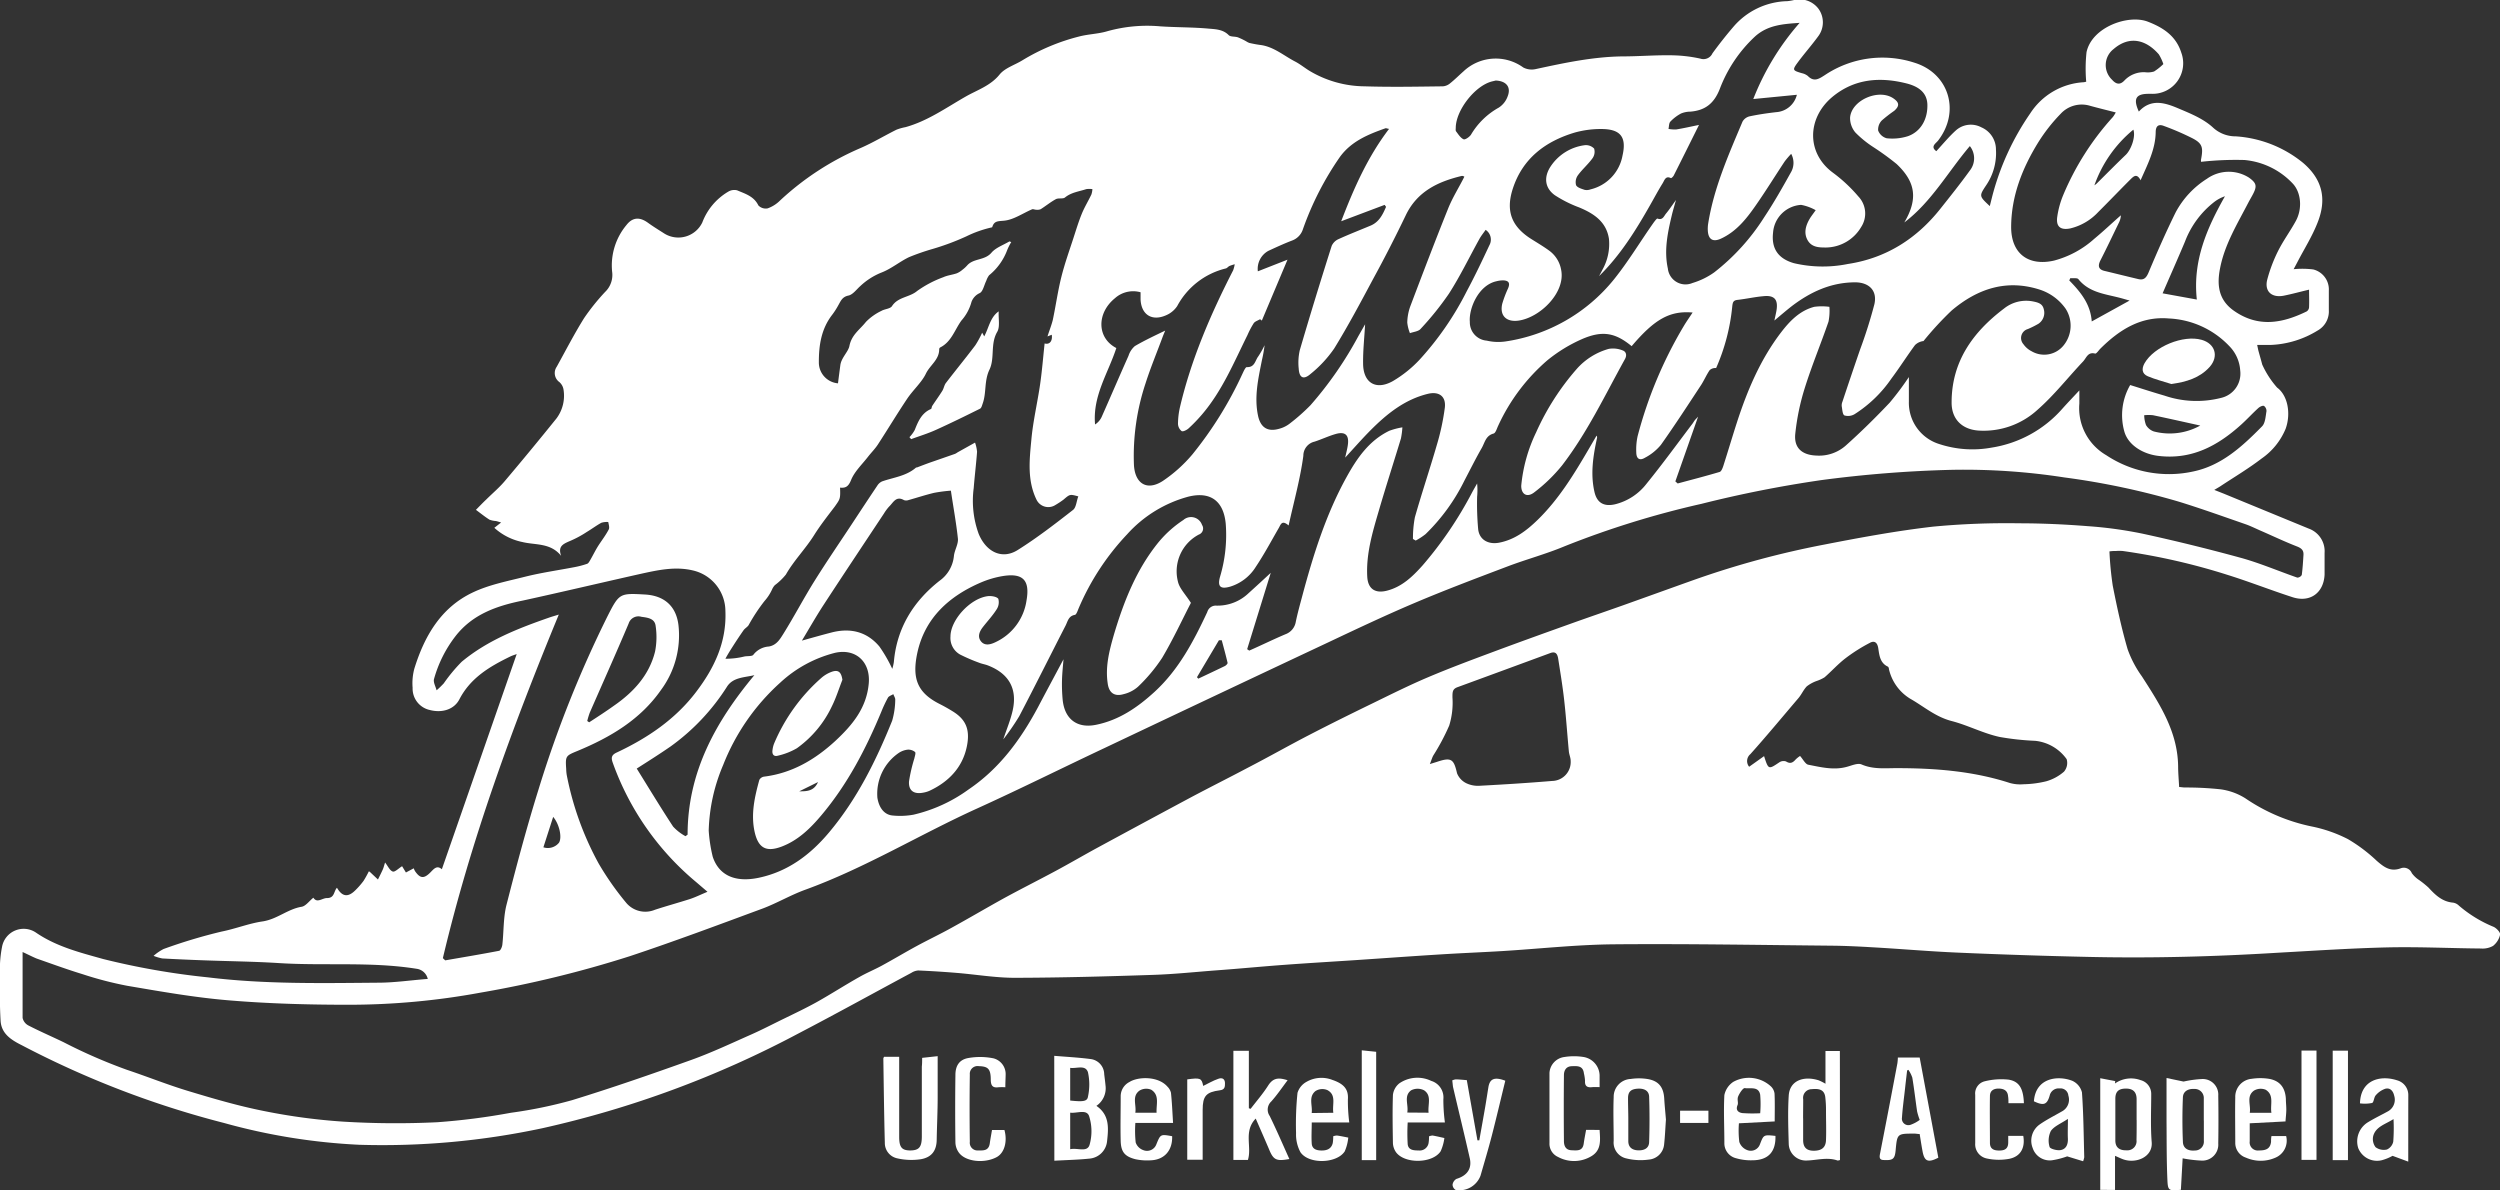 <svg id="Layer_1" data-name="Layer 1" xmlns="http://www.w3.org/2000/svg" viewBox="0 0 470.29 223.95"><rect x="0" y="0" width="470.29" height="223.95" fill="#333333" stroke="none"/><defs><style>.cls-1{fill:#fff;}</style></defs><title>air_logo_complete</title><path class="cls-1" d="M122.09,117.33c-2-2.5-4.84-2-7.31-2.61a11.15,11.15,0,0,1-5.26-2.67l1.28-1c-.45-.13-.72-.22-1-.28a3.93,3.93,0,0,1-1.21-.26c-.88-.56-1.69-1.22-2.53-1.84.67-.68,1.33-1.37,2-2,1.14-1.13,2.38-2.17,3.41-3.39q4.94-5.84,9.73-11.79A7.13,7.13,0,0,0,122.53,86a2.36,2.36,0,0,0-.78-1.37,2.09,2.09,0,0,1-.49-2.88c1.69-3.06,3.3-6.18,5.15-9.15a40.86,40.86,0,0,1,3.94-4.91,4.43,4.43,0,0,0,1.33-3.84,11.86,11.86,0,0,1,2.69-8.75c1.14-1.48,2.48-1.55,4-.47,1,.73,2.1,1.4,3.16,2.08a5,5,0,0,0,7.11-2.09,11.41,11.41,0,0,1,4.86-5.79,2.22,2.22,0,0,1,1.69-.27c1.5.65,3.16,1.1,4,2.84a1.91,1.91,0,0,0,1.74.56,6.27,6.27,0,0,0,2.33-1.47,52.58,52.58,0,0,1,15.2-9.9c2.29-1,4.46-2.31,6.71-3.43a9.34,9.34,0,0,1,1.69-.48c4.17-1.15,7.69-3.68,11.36-5.77,2.12-1.21,4.62-2,6.34-4.12,1-1.25,2.88-1.8,4.34-2.71a38.7,38.7,0,0,1,10.62-4.45c1.74-.46,3.61-.48,5.33-1a27.92,27.92,0,0,1,10-.91c3,.2,6,.15,9,.42,1.29.12,2.72.12,3.81,1.22.35.36,1.16.23,1.73.42a13.22,13.22,0,0,1,1.58.76,2.8,2.8,0,0,0,.59.3c.68.15,1.36.29,2,.37,2.54.3,4.43,2,6.59,3.12.9.46,1.77,1.17,2.69,1.74A20.49,20.49,0,0,0,273.26,29c4.9.16,9.81.06,14.71,0a2.39,2.39,0,0,0,1.34-.56c.88-.7,1.67-1.5,2.51-2.24a8.84,8.84,0,0,1,11.27-.74,3.44,3.44,0,0,0,2.36.29c5.37-1.16,10.74-2.31,16.27-2.38,3,0,6-.25,9-.21a26.66,26.66,0,0,1,5.68.63,1.85,1.85,0,0,0,2.27-1c1.24-1.7,2.54-3.35,3.9-4.94a13.75,13.75,0,0,1,10.18-4.87,8.83,8.83,0,0,0,1.24-.21,4.46,4.46,0,0,1,4.61,1.62,4.36,4.36,0,0,1-.06,5.23c-1.21,1.66-2.58,3.2-3.8,4.85-1.09,1.48-1,1.54.75,2.06a2.64,2.64,0,0,1,1.13.53c1.14,1.16,2.06.56,3.16-.15a19.47,19.47,0,0,1,16.87-2.36c6.54,2,8.69,9.2,4.47,14.65-.41.54-1.52,1.12-.34,2,1.23-1.33,2.35-2.7,3.64-3.87a4.21,4.21,0,0,1,4.83-.62A4.53,4.53,0,0,1,392,40.88a10.74,10.74,0,0,1-1.86,6.76c-1.32,2-1.32,2,.7,3.89l.44-1.75a49.07,49.07,0,0,1,7.17-15.69,12.86,12.86,0,0,1,9.89-5.85c.27,0,.53-.09.64-.11a28.79,28.79,0,0,1,.06-5.56c1-4.7,7.85-7.16,11.54-5.73,2.92,1.13,5.31,2.7,6.3,5.87a5.75,5.75,0,0,1-5.6,7.7h-.56c-2.39,0-2.95.92-1.84,3.34,2.25-2.47,4.87-1.68,7.33-.64s4.85,2,6.66,3.68a6.24,6.24,0,0,0,4.25,1.62,22.29,22.29,0,0,1,12.67,5c3.64,3.12,4.51,6.84,2.66,11.36-1,2.53-2.5,4.89-3.76,7.33L448,63.4a16.49,16.49,0,0,1,3.7.05,3.88,3.88,0,0,1,2.92,4c0,1.22,0,2.44,0,3.65a4.12,4.12,0,0,1-2.11,3.84,18.15,18.15,0,0,1-8.85,2.71c-.79,0-1.58,0-2.52,0,.09.4.14.69.21,1,.24.9.51,1.79.74,2.69a17.38,17.38,0,0,0,2.8,4.33c2,1.48,2.63,4.84,1.62,7.71A12.68,12.68,0,0,1,442,99c-2.47,1.9-5.17,3.5-7.78,5.23-.29.19-.6.36-1.15.69l1.75.69,16,6.58a4.52,4.52,0,0,1,3,4.6c0,1.36,0,2.72,0,4.07-.16,3.42-2.72,5.3-6,4.25-4.11-1.33-8.14-2.92-12.27-4.21a120.47,120.47,0,0,0-19.7-4.49,8.32,8.32,0,0,0-1.26,0c-.37,0-.73,0-1.24.08a62.76,62.76,0,0,0,.62,6.44c.79,4,1.65,8,2.79,11.93a20.44,20.44,0,0,0,2.69,5.13c3.35,5.21,6.73,10.38,6.82,16.9,0,1.25.12,2.51.19,3.92.27,0,.67.08,1.06.09a61.86,61.86,0,0,1,6.72.34,11.73,11.73,0,0,1,4.67,1.69,34.45,34.45,0,0,0,12.48,5.3,26.31,26.31,0,0,1,6.82,2.38,29.71,29.71,0,0,1,5.43,4.09c1.34,1.16,2.56,2.11,4.48,1.41a1.62,1.62,0,0,1,2.11.9,5.33,5.33,0,0,0,1.39,1.31,17.77,17.77,0,0,1,1.74,1.4c1.28,1.39,2.59,2.66,4.62,2.84a2,2,0,0,1,1.11.56,23.86,23.86,0,0,0,6.54,4c.54.25,1.29,1.05,1.21,1.46a3.73,3.73,0,0,1-1.33,2.12,4,4,0,0,1-2.27.49c-5.85-.05-11.7-.34-17.55-.21-6.87.16-13.73.62-20.59,1-11.87.73-23.76,1.06-35.65.79q-12.35-.27-24.69-.81c-5.32-.23-10.64-.7-16-1-2.48-.15-5-.27-7.44-.3-13.72-.13-27.44-.38-41.16-.26-7,.06-14,.84-21,1.27-3.83.23-7.66.38-11.48.62-5.36.33-10.72.72-16.09,1.08-4.52.3-9,.56-13.57.9-4.1.3-8.19.7-12.29,1s-8.2.75-12.3.88c-8.65.29-17.31.53-26,.55-3.63,0-7.25-.62-10.88-.92q-3.63-.3-7.27-.46a2.77,2.77,0,0,0-1.3.44c-7.07,3.79-14.08,7.67-21.19,11.38A191,191,0,0,1,118.54,225a143.83,143.83,0,0,1-34.43,3.11A114.76,114.76,0,0,1,58.64,224a175.73,175.73,0,0,1-38-14.61c-2-1-3.87-2.17-4-4.64-.18-3.17-.16-6.36-.13-9.54a21.54,21.54,0,0,1,.4-4.31,4.13,4.13,0,0,1,6.33-2.74c3.86,2.66,8.28,3.77,12.67,5a140,140,0,0,0,19.78,3.46c10.63,1.3,21.29,1.09,31.95,1,3.07,0,6.13-.46,9.36-.71A2.49,2.49,0,0,0,94.88,195c-8.6-1.37-17.28-.52-25.9-1.07-4.71-.3-9.43-.34-14.14-.52q-3.9-.14-7.79-.35a9.17,9.17,0,0,1-1.63-.49,9.22,9.22,0,0,1,1.89-1.29,99.43,99.43,0,0,1,10.92-3.28c2.61-.52,5.12-1.53,7.65-1.9,2.76-.4,4.74-2.32,7.38-2.76.79-.13,1.43-1.08,2.22-1.71.7,1.11,1.66.05,2.58.07,1.44,0,1.24-1.3,1.86-1.94,1,1.73,2.11,1.85,3.52.41a15,15,0,0,0,1.47-1.69,18.68,18.68,0,0,0,1-1.8.58.58,0,0,1,.19.09l1.53,1.44c.31-.64.64-1.27.92-1.91.16-.37.25-.77.42-1.29.54.68.88,1.52,1.45,1.7.41.13,1.1-.61,1.75-1l.72,1.18,1.47-.79a3.13,3.13,0,0,0,.26.56c.93,1.34,1.63,1.43,2.79.3.68-.66,1.26-1.54,2.24-.68l14.08-40.48c-.43.16-.85.28-1.23.47-3.86,1.88-7.46,4-9.56,8.06-1,1.92-3.27,2.58-5.52,2a4.12,4.12,0,0,1-3.27-4.18,10.57,10.57,0,0,1,.32-3.59c1.89-6.13,5-11.51,11-14.35,3.1-1.48,6.62-2.14,10-3,3-.74,6.12-1.18,9.17-1.77a16.8,16.8,0,0,0,2.34-.62c.25-.09.42-.43.58-.7.55-.94,1-1.91,1.61-2.84s1.34-1.89,1.87-2.91c.19-.35,0-.93-.09-1.41a3.52,3.52,0,0,0-1.29.14c-.94.51-1.8,1.17-2.73,1.72a19.71,19.71,0,0,1-3.32,1.77C122.37,115.13,121.47,115.59,122.09,117.33ZM20.78,191.85c0,4.35,0,8.37,0,12.39a2.11,2.11,0,0,0,1.08,1.42c2.17,1.12,4.42,2.09,6.62,3.15A99.82,99.82,0,0,0,40.38,214c3.87,1.29,7.66,2.82,11.57,4,4.7,1.42,9.43,2.81,14.23,3.76a112.27,112.27,0,0,0,14.94,2,162.17,162.17,0,0,0,17.66.11,125.23,125.23,0,0,0,13.86-1.78,85.22,85.22,0,0,0,11.47-2.36c7.55-2.32,15-4.91,22.46-7.58,3.84-1.38,7.54-3.13,11.27-4.78,2.1-.93,4.14-2,6.2-3s4.15-2,6.15-3.11c2.69-1.51,5.28-3.18,8-4.71,1.36-.78,2.83-1.38,4.21-2.13,2.19-1.19,4.32-2.47,6.51-3.66s4.37-2.22,6.52-3.41c3.37-1.85,6.67-3.8,10-5.64,3.19-1.74,6.44-3.37,9.64-5.09,2.7-1.45,5.35-3,8-4.44q8.65-4.69,17.33-9.34c3.62-1.93,7.29-3.76,10.91-5.68,3.87-2,7.69-4.17,11.58-6.18s7.9-4,11.88-5.93c3.46-1.69,6.91-3.41,10.45-4.91,4.06-1.72,8.2-3.26,12.33-4.8,4.91-1.83,9.85-3.6,14.79-5.37,3.19-1.14,6.39-2.23,9.59-3.37,4.46-1.59,8.91-3.2,13.37-4.79a168.1,168.1,0,0,1,24.48-6.62c6.76-1.32,13.55-2.57,20.39-3.36a146.41,146.41,0,0,1,16.11-.63c4.34,0,8.69.2,13,.54a77.86,77.86,0,0,1,10.38,1.43q9.45,2.06,18.78,4.63c3.48,1,6.83,2.43,10.25,3.62a1,1,0,0,0,.84-.5c.17-1.25.24-2.51.32-3.76.06-.87-.37-1.27-1.21-1.6-2.34-.91-4.62-2-6.92-3-.92-.4-1.83-.86-2.78-1.19-4.13-1.43-8.24-2.91-12.41-4.2a142.11,142.11,0,0,0-21.68-4.6,123,123,0,0,0-21.09-1.43,228.87,228.87,0,0,0-24.57,1.93,224.29,224.29,0,0,0-22.59,4.47,171,171,0,0,0-25.79,8c-3.47,1.45-7.13,2.43-10.65,3.76-5.83,2.21-11.67,4.41-17.41,6.84-5.53,2.34-11,4.93-16.4,7.48q-21.07,9.91-42.11,19.89c-8,3.77-15.86,7.69-23.88,11.33-10.86,4.93-21.08,11.2-32.34,15.29-2.75,1-5.3,2.51-8,3.53-8.33,3.08-16.66,6.2-25.09,9a208.59,208.59,0,0,1-28,6.83A136.43,136.43,0,0,1,82,201.77c-7.48,0-15-.21-22.43-.83-6.41-.53-12.77-1.66-19.12-2.74A67.78,67.78,0,0,1,32,196c-2.88-.88-5.72-1.92-8.57-2.92C22.6,192.74,21.82,192.32,20.78,191.85ZM375.62,83.69c0,1.48,0,3,0,4.61a8.12,8.12,0,0,0,5.74,8,19.94,19.94,0,0,0,9.84.66,22.27,22.27,0,0,0,13.26-7.28c1-1.12,2.05-2.21,3.23-3.48,0,1,0,1.74,0,2.48a10.23,10.23,0,0,0,5.06,9.71,21.31,21.31,0,0,0,16.37,3.06c5.35-1.12,9.25-4.74,12.94-8.49.61-.62.66-1.86.83-2.84a1.18,1.18,0,0,0-.47-1c-.25-.11-.78.15-1.06.4-1.1,1-2.12,2.12-3.23,3.12-4.43,4-9.32,6.64-15.59,5.88-3-.36-5.72-2.11-6.4-4.63a11.34,11.34,0,0,1,1.11-8.7c2.21.69,4.33,1.38,6.47,2a18.66,18.66,0,0,0,10.63.42,4.68,4.68,0,0,0,3.6-5.15,7.17,7.17,0,0,0-2.08-4.62,16.71,16.71,0,0,0-11.33-5.17c-5.27-.46-9.33,2.13-12.9,5.68-.33.33-.75,1-1,.92-1.36-.35-1.63.83-2.24,1.48-2.84,3-5.44,6.34-8.55,9.07a15,15,0,0,1-11.08,3.94c-3.13-.2-5.13-2.13-5.11-5.3,0-7.68,4-13.23,9.85-17.65A6.65,6.65,0,0,1,399,69.47c.95.19,1.77.42,2,1.47a2.47,2.47,0,0,1-1,2.72,17.48,17.48,0,0,1-2,1,1.75,1.75,0,0,0-.83,2.85,4.21,4.21,0,0,0,1.56,1.34,4.68,4.68,0,0,0,6-1.12,5.88,5.88,0,0,0,.36-6.92,9.57,9.57,0,0,0-4.77-3.54c-6.33-2.06-11.81-.19-16.65,3.9a60,60,0,0,0-5.3,5.75,2.71,2.71,0,0,0-1.6.76c-1.53,2.07-2.9,4.25-4.44,6.3a24,24,0,0,1-6.92,6.69,2.39,2.39,0,0,1-1.91.24c-.37-.18-.4-1.12-.51-1.73a1.73,1.73,0,0,1,.12-.82q1.66-5,3.35-9.9A88.44,88.44,0,0,0,369.13,70c.59-2.57-1-4.11-3.59-4.13-4.56,0-8.44,1.8-12,4.52-1,.79-2,1.64-3.22,2.67.17-.82.29-1.31.38-1.81.37-2.11-.33-3-2.46-2.77-1.62.14-3.22.51-4.84.69-.8.09-.91.43-1,1.18A37.73,37.73,0,0,1,339.36,82a1.56,1.56,0,0,0-1.22.4c-.58.85-1,1.82-1.53,2.67-2.51,3.82-5,7.66-7.64,11.38a9.73,9.73,0,0,1-3,2.42c-1,.6-1.61.2-1.63-1a11.78,11.78,0,0,1,.25-3.05,79.78,79.78,0,0,1,8.66-20.68c.51-.87,1.1-1.69,1.69-2.59-4.29-.37-7.14,1.23-11.47,6.33-3.07-2.53-5.49-3-9.34-1.33a28.3,28.3,0,0,0-6.53,4,36.09,36.09,0,0,0-9.21,12.24c-.27.54-.49,1.42-.9,1.53-1.46.39-1.64,1.68-2.2,2.68-1.15,2-2.2,4.12-3.29,6.19a36.47,36.47,0,0,1-7.3,10.05,12.83,12.83,0,0,1-1.85,1.21l-.52-.3a21.22,21.22,0,0,1,.36-4.07c1.28-4.52,2.79-9,4.09-13.48a44.6,44.6,0,0,0,1.55-7.18c.24-2.13-1.13-3.08-3.21-2.57-4.35,1.07-7.68,3.75-10.75,6.83-1.61,1.62-3.12,3.35-4.79,5.16.2-.92.4-1.64.5-2.37.27-1.88-.49-2.59-2.32-2.06-1.34.39-2.62,1-3.94,1.43a2.71,2.71,0,0,0-2.11,2.67c-.58,4.31-1.76,8.54-2.77,13.1-1.27-1.09-1.47-.2-1.84.45-1.42,2.46-2.77,5-4.34,7.34a8.68,8.68,0,0,1-4.79,3.71c-1.86.54-2.44,0-1.94-1.82a27.45,27.45,0,0,0,1.08-10c-.4-4.27-2.84-6.12-7-5.11a23.83,23.83,0,0,0-11.55,7.09,47.11,47.11,0,0,0-9.1,13.88c-.2.46-.43,1.23-.74,1.28-1.19.21-1.33,1.21-1.73,2-2.92,5.69-5.77,11.41-8.73,17.07a44.52,44.52,0,0,1-3,4.35c.67-2,1.37-3.67,1.76-5.39.94-4.13-.7-7-4.67-8.53-.52-.2-1.09-.28-1.61-.49a33.17,33.17,0,0,1-3.58-1.54,3.56,3.56,0,0,1-1.83-3.4c0-3.1,3.69-7.16,7-7.59.65-.09,1.71.08,2,.5a2.43,2.43,0,0,1-.33,2c-.75,1.18-1.72,2.21-2.58,3.32-.64.83-1.06,1.8-.34,2.69s1.81.58,2.7.15a10.27,10.27,0,0,0,5.86-7.89c.67-3.83-.73-5.18-4.55-4.54a18,18,0,0,0-4,1.18c-6,2.57-10.58,6.68-12,13.27-1,4.7-.07,7.45,4.18,9.59.83.42,1.65.88,2.44,1.37,2.4,1.47,3.38,3.31,2.7,6.62-.8,3.94-3.41,6.67-7.05,8.36a5.05,5.05,0,0,1-1.21.35c-1.71.32-2.73-.39-2.62-2.12a29.34,29.34,0,0,1,1-4.31c.09-.42.32-1.05.13-1.23a2,2,0,0,0-1.37-.44,3.89,3.89,0,0,0-1.57.54,9.31,9.31,0,0,0-4.14,8.5c.3,1.91,1.31,3.22,2.87,3.35a14.07,14.07,0,0,0,3.9-.15,28.68,28.68,0,0,0,10.37-4.74c5.83-3.94,9.82-9.4,13.08-15.5,1.58-3,3.15-5.92,4.79-9-.11,1.41-.25,2.65-.28,3.89a30.9,30.9,0,0,0,.13,3.78c.37,3.57,2.7,5.36,6.2,4.67,4.37-.86,7.91-3.3,11.1-6.23,4.53-4.16,7.34-9.52,9.9-15a1.66,1.66,0,0,1,1.75-1.2,8.44,8.44,0,0,0,6-2.33c1.51-1.36,3-2.74,4.19-3.84l-4.44,14.36.39.27c2.28-1,4.54-2.12,6.84-3.09a3,3,0,0,0,1.92-2.34c.33-1.59.77-3.17,1.19-4.74,2.08-7.79,4.48-15.48,8.42-22.58,1.95-3.51,4.2-6.78,8-8.61a13.73,13.73,0,0,1,2.44-.64,14.5,14.5,0,0,1-.27,2.09c-1.38,4.55-2.84,9.06-4.17,13.62-1.17,4-2.4,8.08-2.17,12.36.12,2.31,1.47,3.22,3.69,2.66,2.87-.73,4.87-2.69,6.75-4.79a72.19,72.19,0,0,0,9.34-13.8c.29-.53.59-1.05.89-1.58a13,13,0,0,1,0,2.49,53.7,53.7,0,0,0,.2,6.14c.24,2,1.94,2.88,3.92,2.51,2.95-.56,5.19-2.28,7.25-4.28,4-3.89,6.87-8.62,9.66-13.39l1.44-2.47a.59.59,0,0,1,.08.48c-.73,3.35-1.26,6.73-.47,10.13.48,2.09,1.84,2.78,3.89,2.3a10.7,10.7,0,0,0,5.89-3.85c3-3.69,5.8-7.55,8.68-11.35.14-.19.25-.4.39-.58s.3-.33.64-.7l-4.28,12.18.44.39c2.63-.71,5.28-1.39,7.89-2.17.32-.09.55-.71.69-1.12.88-2.75,1.7-5.53,2.59-8.28,1.95-6,4.41-11.8,8.29-16.87,1.64-2.14,3.52-4.08,6.23-4.79a10.57,10.57,0,0,1,2.85,0,10.38,10.38,0,0,1-.17,2.79c-1.44,4.18-3.15,8.28-4.47,12.5a43.85,43.85,0,0,0-1.78,8.6c-.28,2.69,1.31,4,4,4.09a7.57,7.57,0,0,0,5.45-1.84c2.89-2.58,5.65-5.3,8.31-8.11A54.68,54.68,0,0,0,375.62,83.69ZM206.42,58.17l.34.13a10.67,10.67,0,0,0-.79,1.58,11.07,11.07,0,0,1-3.37,4.66,3.68,3.68,0,0,0-.54,1.05c-.41.81-.63,2.06-1.26,2.32a2.92,2.92,0,0,0-1.52,1.65,8.67,8.67,0,0,1-1.9,3.51c-1.27,1.76-1.87,4-4,5.06a.42.42,0,0,0-.17.33c0,2-1.75,3-2.51,4.6s-2.4,3.06-3.49,4.67c-1.91,2.85-3.68,5.8-5.55,8.67-.53.81-1.24,1.51-1.84,2.28-1.11,1.44-2.53,2.76-3.19,4.38-.49,1.21-1,1.54-2.07,1.43.08,2.14,0,2.14-1,3.57-1.34,1.76-2.72,3.51-3.89,5.38-1.62,2.58-3.79,4.75-5.3,7.4a11.51,11.51,0,0,1-2.08,2,2.85,2.85,0,0,0-.51.78,8.8,8.8,0,0,1-1.43,2.2,33.88,33.88,0,0,0-3,4.55c-.24.36-.69.59-.94.94-.7,1-1.36,2-2,3-.5.78-1,1.58-1.42,2.37a14.49,14.49,0,0,0,3.56-.42c.58-.12,1.47,0,1.7-.33a4,4,0,0,1,2.92-1.55c1.45-.25,2.11-1.41,2.73-2.4,2-3.21,3.77-6.58,5.77-9.8,2.27-3.64,4.69-7.17,7.05-10.75,1.6-2.43,3.2-4.87,4.83-7.29a2.09,2.09,0,0,1,.91-.82c2.18-.76,4.57-1,6.41-2.62,0,0,.09,0,.14,0,1-.38,2-.77,3.06-1.13l4.14-1.44a3.27,3.27,0,0,0,.46-.28l3.28-1.83a6.8,6.8,0,0,1,.38,1.74c-.17,2.28-.45,4.54-.63,6.82a18.19,18.19,0,0,0,.94,8.62c1.42,3.42,4.43,4.89,7.38,3,3.61-2.27,7-4.89,10.36-7.51.61-.47.65-1.68,1-2.55-1.6-.44-1.58-.42-2.79.61a15.8,15.8,0,0,1-1.51,1,2.46,2.46,0,0,1-3.54-.94c-1.79-3.62-1.36-7.49-1-11.27.31-3.53,1.15-7,1.66-10.54.36-2.52.56-5.05.84-7.63,1,.28,1.52-.54,1.34-1.64l-.8.32c.37-1.18.76-2.13,1-3.11.57-2.69.94-5.42,1.61-8.09s1.56-5.09,2.37-7.62c.47-1.45.92-2.92,1.5-4.32.51-1.23,1.21-2.37,1.78-3.57a4,4,0,0,0,.19-1,3.88,3.88,0,0,0-1.16,0c-1.35.45-2.81.6-4,1.57-.39.32-1.23.05-1.72.32-1,.54-1.89,1.28-2.86,1.89a1.78,1.78,0,0,1-.88.09c-.25,0-.54-.16-.74-.07-1.74.74-3.42,1.94-5.21,2.13-1.16.12-1.9,0-2.27,1.2,0,.06-.16.08-.25.1a21.71,21.71,0,0,0-4.62,1.65,46.83,46.83,0,0,1-6.38,2.38,43.38,43.38,0,0,0-4.42,1.54c-1.78.86-3.34,2.19-5.17,2.89a12.66,12.66,0,0,0-4,2.56c-.72.64-1.39,1.6-2.22,1.77-1.15.24-1.43,1-1.87,1.77A14.36,14.36,0,0,1,173.06,72c-2.05,2.66-2.51,5.76-2.49,9a3.93,3.93,0,0,0,3.6,3.87c.14-1.13.29-2.27.44-3.41.19-1.42,1.49-2.51,1.71-3.62.41-2.12,2-3.11,3.11-4.53a10.17,10.17,0,0,1,2.89-2.06c.62-.37,1.64-.38,2-.89,1.13-1.77,3.29-1.64,4.75-2.87A20.65,20.65,0,0,1,194,64.9c.79-.36,1.7-.44,2.53-.73a4.06,4.06,0,0,0,1.07-.68,5.79,5.79,0,0,0,.86-.79c1.2-1.38,3.29-.91,4.56-2.38C203.83,59.35,205.25,58.87,206.42,58.17ZM99.84,193l.44.42c3.38-.59,6.77-1.15,10.14-1.8.28-.05.56-.73.61-1.15.28-2.5.17-5.08.78-7.49,1.85-7.25,3.78-14.5,6-21.63a214.3,214.3,0,0,1,13.08-32.82c2.13-4.18,2.27-4.2,7-3.93,3.59.21,5.84,2.17,6.27,5.76a17.26,17.26,0,0,1-3.26,12.16c-3.91,5.62-9.56,8.94-15.73,11.5-2.23.92-2.29.94-2.13,3.4a8.12,8.12,0,0,0,.1,1.12,57.2,57.2,0,0,0,6,16.65,54.35,54.35,0,0,0,5.12,7.32,4.69,4.69,0,0,0,5.48,1.39c2.17-.71,4.37-1.31,6.53-2,1.07-.35,2.09-.86,3.35-1.38l-2.16-1.85a51.89,51.89,0,0,1-15.64-22.37c-.37-1-.28-1.53.77-2,5.78-2.72,11-6.24,14.9-11.39,3.42-4.49,5.74-9.37,5.5-15.2a7.87,7.87,0,0,0-6.07-7.63c-3.38-.82-6.68-.07-10,.66-7.35,1.65-14.69,3.39-22.06,5-4.9,1-9.45,2.56-12.68,6.74a23.37,23.37,0,0,0-4,8c-.18.62.3,1.42.48,2.14a17.64,17.64,0,0,0,1.35-1.31,30.66,30.66,0,0,1,3.37-4.06c4.81-4,10.56-6.26,16.39-8.29.59-.21,1.19-.37,1.88-.59C112.93,149.51,105.09,170.84,99.84,193ZM292,46a1.4,1.4,0,0,0-.27-.13.61.61,0,0,0-.28,0c-4.46,1.08-8.33,2.92-10.47,7.38-1.95,4.06-4,8.07-6.15,12-2.35,4.4-4.7,8.82-7.31,13.06a22.56,22.56,0,0,1-4.46,4.8c-1.31,1.15-2.12.73-2.22-1a10.52,10.52,0,0,1,.2-3.47c1.92-6.56,3.93-13.1,6-19.62a2.51,2.51,0,0,1,1.29-1.28c2-.91,4-1.69,6.06-2.55,1.59-.68,2.26-2.09,2.88-3.52L277,51.3l-8.17,3.08c2.42-6.3,5-12.12,9-17.37-.4-.07-.55-.16-.67-.12-3.23,1.15-6.35,2.4-8.52,5.32a56.89,56.89,0,0,0-7,13.64,3.34,3.34,0,0,1-2,2.14c-1.52.58-3,1.26-4.49,1.95a3.86,3.86,0,0,0-2,3.86l5.58-2.19L253.9,73.07l-.33-.26c-.41.25-.95.4-1.2.76a16.36,16.36,0,0,0-1.17,2.22c-2.55,5.14-4.75,10.48-8.53,14.91a29.69,29.69,0,0,1-2.53,2.63c-.34.32-1.07.68-1.32.53a1.81,1.81,0,0,1-.69-1.37,14.57,14.57,0,0,1,.38-3.18c2.12-9,5.78-17.48,10-25.71a6.19,6.19,0,0,0,.29-1.13,8.14,8.14,0,0,0-1,.33c-.24.12-.43.4-.68.46a14.17,14.17,0,0,0-9.14,7.08,4.71,4.71,0,0,1-2.1,1.73c-2.67,1.18-4.67-.13-4.79-3,0-.45,0-.91,0-1.33a5.14,5.14,0,0,0-4.81,1.11c-3.5,2.84-3.4,7.51.25,9.38-1.53,4.71-4.49,9-4,14.38a3.37,3.37,0,0,0,1.23-1.4c1.7-3.83,3.35-7.69,5.06-11.52a4,4,0,0,1,1.2-1.83c1.86-1.09,3.83-2,5.7-2.91-.08.2-.25.61-.41,1-1.1,3-2.32,5.9-3.28,8.91a43.26,43.26,0,0,0-2.19,15.3c.17,3.58,2.44,5,5.41,3.09a26.87,26.87,0,0,0,5.58-5,71.4,71.4,0,0,0,9.38-15.08c.24-.5.6-1.36.87-1.35,1.49.07,1.56-1.24,2.14-2a17.22,17.22,0,0,0,1.2-2.12,26.58,26.58,0,0,1-.52,2.9c-.68,3.43-1.46,6.85-.71,10.38.48,2.23,1.83,3.07,4,2.43a5.45,5.45,0,0,0,1.88-.91,36.36,36.36,0,0,0,4-3.53,69.56,69.56,0,0,0,9-13l1.26-2.21c-.15,2.64-.41,5-.38,7.34,0,3.68,2.4,5.15,5.6,3.35a22.48,22.48,0,0,0,5-4,57.13,57.13,0,0,0,8.89-12.89c1.52-2.83,2.9-5.74,4.26-8.65A2.19,2.19,0,0,0,296,56c-.42.61-.86,1.14-1.18,1.73-1.9,3.43-3.62,7-5.72,10.27a56.29,56.29,0,0,1-5.34,6.64c-.41.47-1.29.54-2,.79a7.43,7.43,0,0,1-.5-2,9.64,9.64,0,0,1,.55-3c2.34-6.18,4.69-12.36,7.16-18.5C289.82,49.84,291,48,292,46Zm25.34,18.7c.21-.4.44-.8.64-1.21a9.91,9.91,0,0,0,1.22-5.8c-.49-3.22-2.83-4.75-5.58-5.9a23.34,23.34,0,0,1-4.59-2.3c-1.89-1.35-2.11-3.36-.86-5.33a9.07,9.07,0,0,1,6.43-4.08,2.14,2.14,0,0,1,1.81.63,2.09,2.09,0,0,1-.31,1.83c-.82,1.13-1.91,2.06-2.74,3.19a2.22,2.22,0,0,0-.35,1.85c.21.46,1,.69,1.64.9a2.05,2.05,0,0,0,1.1-.1,8,8,0,0,0,6-6.35c.81-3.51-.39-5-4-5a18.21,18.21,0,0,0-5,.67c-5.52,1.66-9.79,4.86-11.64,10.56-1.38,4.27-.2,7.18,3.6,9.54,1.07.67,2.16,1.32,3.18,2.06a5.66,5.66,0,0,1,2.32,3.68c.85,4.27-4,9-8.08,9.54-2.29.29-3.52-1-3-3.19a21.09,21.09,0,0,1,1.08-2.86c.43-1,.17-1.5-.94-1.53a5.19,5.19,0,0,0-1.24.17c-3.45.76-5.22,5.24-5,7.64a3.45,3.45,0,0,0,3.18,3.53,9.56,9.56,0,0,0,3.47.16,32.27,32.27,0,0,0,20.46-11.68c2.66-3.31,4.88-7,7.3-10.45.26-.37.72-1,.87-1,1,.39,1.23-.46,1.63-.94.6-.72,1.12-1.51,1.87-2.55-.33,1.2-.58,2-.79,2.89-.78,3.28-1.48,6.59-.74,10A3.34,3.34,0,0,0,334.9,66a13.91,13.91,0,0,0,4.1-2,40.64,40.64,0,0,0,9.39-10.35c1.81-2.72,3.42-5.56,5-8.4a3.54,3.54,0,0,0,.09-3.55,16.5,16.5,0,0,0-1.23,1.44c-1.83,2.77-3.57,5.59-5.47,8.31-1.74,2.5-3.64,4.89-6.53,6.21-1.48.67-2.34.16-2.45-1.47a6.27,6.27,0,0,1,.07-1.4c1.08-6.74,3.83-12.92,6.45-19.14a2.07,2.07,0,0,1,1.32-1c1.63-.35,3.29-.59,5-.79a4.29,4.29,0,0,0,3.91-3.27l-8.2.8a48.43,48.43,0,0,1,8.72-14.33c-3.07.21-6,.39-8.41,2.58a26.12,26.12,0,0,0-6.6,9.82c-1.07,2.75-2.74,4.07-5.53,4.3a4.71,4.71,0,0,0-1.77.35,7.9,7.9,0,0,0-2,1.52c-.29.3-.25.91-.36,1.38a6.4,6.4,0,0,0,1.47.1c1.29-.21,2.57-.5,4.27-.85-1.71,3.44-3.22,6.48-4.75,9.51-.11.22-.46.54-.54.5-1-.52-1.22.44-1.54.95-.84,1.35-1.58,2.75-2.37,4.13C324.2,56.18,321.28,60.85,317.3,64.74Zm101.89-18c-.74-1.44-1.36-.75-2-.12-2,2-4,4.09-6,6.08a10.52,10.52,0,0,1-5.25,3.07c-1.86.37-2.73-.35-2.44-2.24a16.72,16.72,0,0,1,1.1-4A51.24,51.24,0,0,1,414,34.77a6.48,6.48,0,0,0,.54-.86c-1.72-.44-3.29-.82-4.84-1.25a5.39,5.39,0,0,0-5.53,1.51,32.12,32.12,0,0,0-4.22,5.38c-3,4.87-5.07,10.1-5.09,15.92,0,5,3.24,7.41,8.07,6.31a18.3,18.3,0,0,0,7.57-4.1c1.71-1.41,3.31-2.94,5-4.42a3.49,3.49,0,0,1-.42,1.49c-1.14,2.35-2.26,4.71-3.43,7-.55,1.1-.33,1.75.89,2,2,.48,4.08,1,6.11,1.48,1,.26,1.51,0,2-1.07,1.62-3.86,3.31-7.71,5.16-11.46a16.81,16.81,0,0,1,5.88-6.31,7.08,7.08,0,0,1,7.9-.22c1.39,1,1.55,1.56.82,3-.29.58-.64,1.14-.94,1.72-2.07,4-4.43,7.83-5.3,12.29-.6,3-.41,5.9,2.54,8,4.6,3.26,9.16,2.4,13.73.17a1,1,0,0,0,.46-.77c.05-1.11,0-2.21,0-3.33-1.68.4-3.2.82-4.74,1.13-2.28.45-3.68-.8-3.13-3A28.05,28.05,0,0,1,445.06,60c1-2,2.3-3.74,3.35-5.67,1.26-2.3,1-5.32-.54-7a14.21,14.21,0,0,0-9.11-4.47,59.31,59.31,0,0,0-8.17.34,1.24,1.24,0,0,1,0-.48c.43-2.26.24-3-1.73-4a50.05,50.05,0,0,0-5.25-2.26c-1.08-.43-1.56.06-1.56,1.18C422,40.86,420.55,43.63,419.19,46.71ZM345.57,157l2.81-2c.83,2.56.82,2.54,2.88,1.16a1.44,1.44,0,0,1,1.25-.16c.79.5,1.28.24,1.8-.36a5.12,5.12,0,0,1,.84-.67c.59.66,1,1.55,1.56,1.65,2.34.45,4.71,1.06,7.14.42,1-.25,2.13-.8,2.88-.47,2.13.92,4.3.7,6.46.69,7.25,0,14.42.53,21.38,2.78a7.2,7.2,0,0,0,2.61.25,19.47,19.47,0,0,0,4.29-.56,8.71,8.71,0,0,0,3.33-1.81,2.51,2.51,0,0,0,.5-2.35,8.3,8.3,0,0,0-5.92-3.45,50.51,50.51,0,0,1-6.65-.72c-3.12-.67-6-2.21-9.06-3s-5.27-2.77-7.8-4.2a8.81,8.81,0,0,1-4-5.56c0-.17-.09-.43-.21-.48-1.49-.69-1.6-2.19-1.8-3.46s-.87-1.41-1.6-1a31.46,31.46,0,0,0-4.6,2.92c-1.39,1.07-2.58,2.41-3.91,3.56a7.19,7.19,0,0,1-1.5.69,6.74,6.74,0,0,0-1.83,1c-.64.66-1,1.56-1.62,2.27-3,3.52-5.93,7.06-9,10.49A1.69,1.69,0,0,0,345.57,157ZM149.85,169a28.13,28.13,0,0,0,.76,4.94c1.19,3.55,4.28,4.85,8.61,3.95,5.52-1.15,9.75-4.34,13.28-8.55,5.25-6.26,8.83-13.48,11.86-21a14.66,14.66,0,0,0,.58-4c0-.31-.24-.64-.36-1-.33.21-.8.34-1,.64a24,24,0,0,0-1.25,2.65c-2.91,7-6.35,13.62-11.24,19.44-2.09,2.49-4.38,4.75-7.5,5.94-2.93,1.11-4.42.28-5.1-2.75-.74-3.35,0-6.58.88-9.78a1.21,1.21,0,0,1,.88-.62c5.27-.65,9.59-3.2,13.41-6.71,3.22-3,5.89-6.19,6.3-10.85.34-4-2.42-6.6-6.32-5.74a23.67,23.67,0,0,0-10.34,5.62,41,41,0,0,0-10.74,15.51A33.59,33.59,0,0,0,149.85,169ZM374.76,54.61c2.55-4.34,2.21-7.55-1.45-11a49.73,49.73,0,0,0-4.41-3.2,19.82,19.82,0,0,1-3.34-2.72,4.24,4.24,0,0,1-1-2.81c.26-3.29,5.4-5.5,8.15-3.61,1.12.77,1.19,1.42.15,2.34a27.09,27.09,0,0,0-2.32,1.8,2.45,2.45,0,0,0-.7,1.9,2.39,2.39,0,0,0,1.6,1.46,9.68,9.68,0,0,0,4-.39c2.44-.87,3.75-3.23,3.66-6C379,30,377.2,29,375.32,28.49c-5-1.29-9.91-1-14.14,2.54-4.73,4-4.84,10.52.13,14.2a28.33,28.33,0,0,1,4.8,4.48,4.64,4.64,0,0,1,.55,5.73,7.78,7.78,0,0,1-6.6,3.88c-1.28,0-2.7,0-3.48-1.36s-.37-2.79.41-4.09c.26-.43.58-.83,1.1-1.57a8.9,8.9,0,0,0-2.74-1,5.64,5.64,0,0,0-5.28,5.25c-.34,3,1,4.88,3.93,5.72a23.75,23.75,0,0,0,10.14.15c7.25-1.1,13-4.8,17.47-10.47,1.86-2.34,3.73-4.68,5.48-7.11a3.7,3.7,0,0,0,0-4.6C383,45.05,379.89,50.73,374.76,54.61ZM285.51,156.49l1.33-.41c2.69-.91,3.17-.54,3.78,2.14a3.54,3.54,0,0,0,1.77,1.89,5.11,5.11,0,0,0,2.58.46c4.52-.24,9-.52,13.54-.9A3.56,3.56,0,0,0,312,155.9c0-.59-.28-1.18-.34-1.77-.31-3.24-.52-6.49-.89-9.73-.29-2.59-.72-5.16-1.12-7.73-.13-.81-.43-1.45-1.48-1.06q-8.7,3.21-17.41,6.4c-1,.35-1,.9-1,1.92a14.57,14.57,0,0,1-.61,5.32,41.2,41.2,0,0,1-3,5.64C285.94,155.28,285.82,155.71,285.51,156.49Zm-90.1-51.43a29.3,29.3,0,0,0-3.16.41c-1.63.39-3.23.92-4.84,1.37a1.25,1.25,0,0,1-.83,0c-1.48-.85-2,.45-2.77,1.19a8.43,8.43,0,0,0-1,1.34c-3.79,5.72-7.6,11.43-11.35,17.18-1.39,2.13-2.65,4.35-4.08,6.72,2-.56,3.8-1.07,5.58-1.53,3.5-.9,6.62-.19,9,2.64a27.33,27.33,0,0,1,2.42,4.2,8.13,8.13,0,0,0,.3-1.29c.55-6.4,3.69-11.42,8.6-15.28a6.48,6.48,0,0,0,2.7-4.7c.13-1.09.84-2.18.75-3.21C196.41,111.1,195.85,108.08,195.41,105.07Zm-49.93,65,.4-.29c0-11.75,5.26-21.24,12.56-30-1.86.45-4,.38-5.14,2.15a40.57,40.57,0,0,1-10.62,11.26c-2,1.38-4,2.65-6.37,4.16,2.28,3.67,4.49,7.33,6.84,10.91A9,9,0,0,0,145.48,170.06ZM127,148.39l.36.25c1.54-1,3.09-2,4.61-3.09,3.71-2.56,6.68-5.75,7.79-10.23a14.11,14.11,0,0,0,.11-4.78c-.15-1.45-1.52-1.59-2.68-1.75a1.93,1.93,0,0,0-2.4,1.26c-2.37,5.61-4.87,11.18-7.31,16.76A13.94,13.94,0,0,0,127,148.39ZM429.79,69.11c-.8-7.3,1.9-13.44,5.29-19.43a7,7,0,0,0-1.92,1,17.14,17.14,0,0,0-5.6,7.53c-1.37,3.26-2.81,6.49-4.21,9.73Zm-6.3-44.3a8.67,8.67,0,0,0-.85-1.82c-2.37-2.74-5.5-3.6-8.51-1a3.8,3.8,0,0,0-.28,5.78c.77.87,1.51,1,2.33.12a5,5,0,0,1,3.9-1.54,4,4,0,0,0,1.66-.14A10.29,10.29,0,0,0,423.49,24.81Zm-125.59,3.1-.75.18c-3.18.84-6.73,5.4-6.77,8.69,0,.23-.06.53.06.69.42.55.83,1.23,1.41,1.49.29.13,1.11-.43,1.4-.87A13.92,13.92,0,0,1,298.48,33a4.21,4.21,0,0,0,1.67-2.13C300.82,29.15,299.9,28,297.91,27.91ZM406,65.08l-.21.43c2.11,2.16,4,4.43,4.23,7.72l7.12-3.93c-.85-.24-1.51-.44-2.17-.6-2.7-.67-5.51-1-7.46-3.42C407.3,65,406.53,65.14,406,65.08Zm24.42,27.73c-3.09-.68-6-1.34-8.87-1.94a8,8,0,0,0-1.66,0,5.51,5.51,0,0,0,.34,1.85,2.75,2.75,0,0,0,1.46,1.2A11.83,11.83,0,0,0,430.44,92.81ZM410.52,47.62a3.66,3.66,0,0,0,.41-.31c1.84-1.82,3.66-3.67,5.53-5.46,1-1,1.85-3.41,1.39-4.7A23.77,23.77,0,0,0,410.52,47.62ZM241.7,140.15l.25.28c1.66-.79,3.33-1.57,5-2.38.22-.11.54-.44.51-.6-.33-1.42-.72-2.83-1.1-4.25l-.53,0Zm-122.95,32a2.69,2.69,0,0,0,2.94-.87c.6-1,.07-3.48-1.1-4.85Zm48.13-10.53c1.39,0,2.76,0,3.53-1.74Z" transform="translate(-16.53 -12.76)"/><path class="cls-1" d="M214.85,211.38c2.3.19,4.57.31,6.81.6a2.91,2.91,0,0,1,2.59,2.85c.08.69.18,1.39.24,2.08a4,4,0,0,1-1.71,3.88c2.54,1.75,2.27,4.25,2,6.72a3.63,3.63,0,0,1-3.38,3.21c-2.13.22-4.28.26-6.53.39Zm3,17.57c1.36-.32,3.21.67,3.65-.85a9.32,9.32,0,0,0-.1-5.4c-.48-1.34-2.29-.46-3.55-.63Zm0-15.31v6.15c2.37.25,3.2.18,3.34-.71a10.74,10.74,0,0,0,0-4.62C220.7,213,219.06,213.82,217.85,213.64Z" transform="translate(-16.53 -12.76)"/><path class="cls-1" d="M426.79,236.58c-2.31.2-2.45.2-2.54-1.94-.16-3.69-.13-7.39-.16-11.09,0-2.57,0-5.13,0-8l3.21.67a20.6,20.6,0,0,1,3.52-.48,2.93,2.93,0,0,1,3,3.14q.07,4.48,0,9a3,3,0,0,1-3.08,3.21,24,24,0,0,1-3.62-.43Zm4.31-13c0-1.4,0-2.81,0-4.21a1.7,1.7,0,0,0-1.8-1.76c-1.14-.07-2.08.44-2.13,1.56-.12,2.8-.12,5.62,0,8.42.05,1.21,1,1.71,2.23,1.6a1.67,1.67,0,0,0,1.71-1.83C431.11,226.06,431.11,224.8,431.11,223.53Z" transform="translate(-16.53 -12.76)"/><path class="cls-1" d="M411.62,236.59v-21l2.82.54-.05.45a5.25,5.25,0,0,1,4.82-.63,2.66,2.66,0,0,1,2,2.59c0,3-.15,6.08.09,9.1.22,2.77-2.93,4.06-5.33,3.22-.43-.15-.85-.36-1.57-.67v6.42Zm6.84-13.13h0c0-1.31,0-2.61,0-3.92s-.63-2-2-2-2,.55-2,1.92c0,2.61,0,5.22,0,7.84,0,1.31.77,1.89,2.1,1.85a1.72,1.72,0,0,0,1.88-1.93C418.47,226,418.47,224.72,418.47,223.46Z" transform="translate(-16.53 -12.76)"/><path class="cls-1" d="M190,211.76l2.92-.32c0,2.65,0,5.21,0,7.76s-.13,5.24-.18,7.86c0,2.09-.89,3.41-3,3.77a11.9,11.9,0,0,1-4.52-.19,2.94,2.94,0,0,1-2.24-2.9c-.14-5.28-.2-10.57-.28-15.85,0-.08.06-.17.13-.33h2.85c0,1,0,1.92,0,2.84,0,4.07,0,8.14,0,12.21,0,2,.52,2.53,2,2.57,1.68,0,2.25-.55,2.26-2.58,0-4.4,0-8.79,0-13.19C190,212.89,190,212.38,190,211.76Z" transform="translate(-16.53 -12.76)"/><path class="cls-1" d="M362.66,231c-.19,0-.35.11-.46.07-1.93-.68-3.85-.05-5.77,0a3.22,3.22,0,0,1-3.41-3.15c-.09-3-.19-6.07,0-9.08.19-2.81,2.78-3.74,5.62-2.86a9.88,9.88,0,0,1,1.29.65v-6.16h2.71Zm-6.93-7.84h0c0,1.36,0,2.71,0,4.07s.64,2,2,2c1.48,0,2.25-.6,2.3-2,.07-1.82,0-3.65,0-5.47a20.69,20.69,0,0,0-.14-2.65c-.21-1.53-1.39-1.56-2.55-1.46a1.63,1.63,0,0,0-1.6,1.9C355.74,220.69,355.72,221.91,355.72,223.12Z" transform="translate(-16.53 -12.76)"/><path class="cls-1" d="M259.08,230.79c-2.46.45-3,.19-3.83-1.85-.78-1.83-1.58-3.65-2.5-5.76-2.34,2.44-.68,5.29-1.47,7.78h-2.73V210.43h2.91v10.81l.33.11c1.11-1.45,2.32-2.84,3.3-4.38s2.06-1.5,3.66-1c-1.06,1.41-2,2.8-3.08,4a2.09,2.09,0,0,0-.29,2.72C256.68,225.34,257.85,228.07,259.08,230.79Z" transform="translate(-16.53 -12.76)"/><path class="cls-1" d="M373.55,211.7h4.1l3.51,18.84c-1.93,1-2.6.68-2.95-1.11-.21-1.09-.37-2.19-.56-3.34-.35,0-.66-.08-1-.08-3.23,0-3.23,0-3.52,3.13-.15,1.64-.51,1.93-2.21,1.84-.8,0-.87-.43-.74-1.12q1.67-8.53,3.28-17.08A9.94,9.94,0,0,0,373.55,211.7Zm2,2.3-.26.13c-.13,1.13-.27,2.26-.39,3.4-.2,1.82-.46,3.65-.58,5.48a1.22,1.22,0,0,0,1.62,1.34,6.35,6.35,0,0,0,1.72-.92,12.51,12.51,0,0,1-.49-1.59c-.31-2.11-.55-4.23-.9-6.34A5.76,5.76,0,0,0,375.52,214Z" transform="translate(-16.53 -12.76)"/><path class="cls-1" d="M237.2,224h-7.09a20.66,20.66,0,0,0,.06,3.67,2.3,2.3,0,0,0,1.39,1.43,1.87,1.87,0,0,0,2.47-1c.81-2,.79-2,3-1.6.09,2.71-1.5,4.48-4.14,4.54a10.42,10.42,0,0,1-2.76-.21c-2-.51-2.72-1.35-2.78-3.43-.07-2.79,0-5.59,0-8.39A3,3,0,0,1,229,216.3c1.56-1,5.36-1.17,7.14.87a2.42,2.42,0,0,1,.67,1.17C237,220.16,237.08,222,237.2,224Zm-3.1-1.92c-.08-1.6.6-3.3-1-4.32a2.44,2.44,0,0,0-2.21.16c-1.49,1.08-.54,2.7-.79,4.16Z" transform="translate(-16.53 -12.76)"/><path class="cls-1" d="M329.92,223.38c-.12,1.66-.18,3.2-.35,4.73a3.14,3.14,0,0,1-2.91,2.79,11,11,0,0,1-4.13-.21,3.05,3.05,0,0,1-2.44-3.3c0-2.75-.11-5.5,0-8.25a3.35,3.35,0,0,1,3.21-3.41,10.34,10.34,0,0,1,3.08,0c2.16.33,3.1,1.53,3.22,3.71C329.68,220.79,329.82,222.14,329.92,223.38Zm-7.08-.16h0c0,1.4,0,2.8,0,4.2,0,1.18.75,1.72,1.92,1.74s2-.46,2-1.62c.09-2.8.1-5.61,0-8.4,0-1.25-1-1.67-2.21-1.58s-1.75.58-1.76,1.74S322.84,221.92,322.84,223.22Z" transform="translate(-16.53 -12.76)"/><path class="cls-1" d="M270.35,223.91h-7.06c0,1.32-.09,2.66,0,4,.09,1,.87,1.27,1.84,1.28s1.84-.29,2.11-1.39a7.71,7.71,0,0,0,.09-1.29,2.37,2.37,0,0,1,.71-.14c.71.1,1.41.25,2.12.39a8.38,8.38,0,0,1-.67,2.6c-1.52,2.31-6.79,2.45-8.33.14a7,7,0,0,1-.82-3.59,56.93,56.93,0,0,1,.27-7.56,3.53,3.53,0,0,1,1.66-2.06,5.65,5.65,0,0,1,4.88-.39c2.3.78,3.07,1.85,2.94,3.69A31.5,31.5,0,0,0,270.35,223.91Zm-3-1.82c-.24-1.59.63-3.34-1.13-4.27A2.44,2.44,0,0,0,264,218c-1.38,1.11-.53,2.7-.72,4.14Z" transform="translate(-16.53 -12.76)"/><path class="cls-1" d="M446.47,223.72l-6.73.35c0,1.15,0,2.26,0,3.37a1.53,1.53,0,0,0,1.71,1.74c1.21,0,2.14-.22,2.3-1.62,0-.32,0-.65.08-1.09h2.76a3.47,3.47,0,0,1-2,4.06,6.87,6.87,0,0,1-5.57,0,2.9,2.9,0,0,1-2-2.79c0-2.85-.06-5.7,0-8.54a3.39,3.39,0,0,1,3.1-3.5,10.58,10.58,0,0,1,3.22,0c2.06.35,3.08,1.65,3.2,3.79,0,.7.09,1.4.08,2.1S446.52,222.93,446.47,223.72Zm-2.65-1.63c-.26-1.58.56-3.32-1.08-4.33a2.46,2.46,0,0,0-2.21.17c-1.48,1.08-.54,2.7-.78,4.16Z" transform="translate(-16.53 -12.76)"/><path class="cls-1" d="M317.44,225.32c.12,1.91.37,3.8-1.55,4.94a6.31,6.31,0,0,1-6.29.13,2.72,2.72,0,0,1-1.59-2.6c0-4.4,0-8.79,0-13.19a3.21,3.21,0,0,1,2.8-3,11.45,11.45,0,0,1,3.63,0,3.6,3.6,0,0,1,3,3.67c0,.6,0,1.21,0,2a12.93,12.93,0,0,0-1.39,0c-.93.11-1.42-.17-1.35-1.21a7.77,7.77,0,0,0-.21-1.37c-.17-1.48-1.24-1.4-2.3-1.36s-1.46.8-1.46,1.7q-.06,6.18,0,12.36c0,.87.29,1.7,1.4,1.75s2.14.2,2.33-1.3c.11-.82.28-1.63.44-2.54Z" transform="translate(-16.53 -12.76)"/><path class="cls-1" d="M205.65,217.29a10.58,10.58,0,0,0-1.28,0c-1.1.15-1.44-.29-1.46-1.4,0-2.1-.55-2.52-2.25-2.57a1.46,1.46,0,0,0-1.69,1.59q-.09,6.31,0,12.63a1.45,1.45,0,0,0,1.53,1.64c1,0,2,.1,2.22-1.3.11-.82.27-1.64.42-2.55h2.34c.6,2.18,0,4.37-1.53,5.14-2.29,1.18-5.73.83-7-.83a3.41,3.41,0,0,1-.69-1.91c-.06-4.25-.06-8.5,0-12.76,0-1.71.72-2.86,2.38-3.17a12.75,12.75,0,0,1,4.78.05,3.06,3.06,0,0,1,2.29,3C205.7,215.62,205.65,216.37,205.65,217.29Z" transform="translate(-16.53 -12.76)"/><path class="cls-1" d="M288.34,223.91h-7a34.82,34.82,0,0,0,0,4.1c.13,1.11,1.11,1.17,2.07,1.17a1.69,1.69,0,0,0,1.85-1.35,6.87,6.87,0,0,0,.09-1.3,1.94,1.94,0,0,1,.68-.16c.74.13,1.47.31,2.21.47a8.68,8.68,0,0,1-.7,2.49c-1.5,2.3-6.69,2.42-8.37.22a3.23,3.23,0,0,1-.61-1.79c-.05-3-.1-6,0-9a3.24,3.24,0,0,1,1.2-2.2,6,6,0,0,1,6-.47,3.25,3.25,0,0,1,2.29,3.45A32.1,32.1,0,0,0,288.34,223.91Zm-3.07-1.83c-.18-1.52.65-3.2-.84-4.21a2.65,2.65,0,0,0-2.45,0c-1.44,1.07-.44,2.72-.72,4.18Z" transform="translate(-16.53 -12.76)"/><path class="cls-1" d="M399.14,219.93c.32-4.4,4.44-4.92,7.21-3.86a3.25,3.25,0,0,1,1.83,2.19c.29,4.05.32,8.13.43,12.19a4.2,4.2,0,0,1-.21.76l-3-.92a14.76,14.76,0,0,1-2.88.74,3.38,3.38,0,0,1-3.61-2.31,3.73,3.73,0,0,1,1.26-4.39c1.33-.94,2.8-1.67,4.21-2.48a2.5,2.5,0,0,0,1.24-3,1.48,1.48,0,0,0-1.64-1.34,1.73,1.73,0,0,0-1.87,1.34C401.62,220.56,401,220.82,399.14,219.93Zm6.4,3.31c-1.31.88-2.57,1.36-3.21,2.27a4.11,4.11,0,0,0-.24,3c.08.36,1.35.7,2,.61,1.13-.16,1.49-1.09,1.44-2.21S405.54,224.72,405.54,223.24Z" transform="translate(-16.53 -12.76)"/><path class="cls-1" d="M469.56,231.28l-2.95-1.09a9,9,0,0,1-2,.82,3.8,3.8,0,0,1-4.46-2.28,4.21,4.21,0,0,1,1.85-4.87c1.2-.73,2.46-1.34,3.67-2a2.5,2.5,0,0,0,1.24-3c-.21-.92-.78-1.51-1.66-1.29a4.12,4.12,0,0,0-1.8,1.23c-.36.38-.35,1.33-.7,1.45a7.18,7.18,0,0,1-2.27.07c.11-4.49,3.92-5.35,7-4.33a2.86,2.86,0,0,1,2.09,2.85C469.56,222.84,469.56,226.85,469.56,231.28Zm-2.77-8c-1.59,1-3.3,1.41-3.81,3.14a2.54,2.54,0,0,0,.43,2.14,2.58,2.58,0,0,0,2.14.44,2.1,2.1,0,0,0,1.19-1.49A33.27,33.27,0,0,0,466.79,223.31Z" transform="translate(-16.53 -12.76)"/><path class="cls-1" d="M350.38,223.72l-6.73.35a17.63,17.63,0,0,0,.07,3.5,2.48,2.48,0,0,0,1.44,1.52,1.83,1.83,0,0,0,2.44-1.06c.7-1.81.67-1.83,2.92-1.59.09,3-1.35,4.59-4.38,4.59a9.9,9.9,0,0,1-3-.38,2.89,2.89,0,0,1-2.23-2.88c0-3-.16-6,0-9a3.93,3.93,0,0,1,1.69-2.5,6.09,6.09,0,0,1,7.11.9,2.26,2.26,0,0,1,.64,1.32C350.43,220.22,350.38,221.9,350.38,223.72Zm-2.73-1.54a21.28,21.28,0,0,0,0-3.47c-.29-1.65-1.86-1.1-2.89-1.26-.34-.05-1,.95-1.25,1.56s.08,1.16-.12,1.64c-.42,1,.21,1.4.91,1.5A26.33,26.33,0,0,0,347.65,222.18Z" transform="translate(-16.53 -12.76)"/><path class="cls-1" d="M289.72,216a2.42,2.42,0,0,1,.63-.19c.65,0,1.3.08,2.11.14l2,11.32h.35c.37-2.09.75-4.18,1.11-6.27.21-1.24.4-2.48.6-3.71.26-1.6,1.14-2,3.18-1.23-.84,3.43-1.65,6.9-2.54,10.35-.65,2.52-1.4,5-2.12,7.51a4.24,4.24,0,0,1-4.65,2.7,1.19,1.19,0,0,1-.61-1,1.49,1.49,0,0,1,.73-1.09c2.07-.63,3-2,2.47-4.05-1-4.43-2.09-8.85-3.12-13.28C289.81,216.82,289.78,216.41,289.72,216Z" transform="translate(-16.53 -12.76)"/><path class="cls-1" d="M397.26,220.29h-2.91c0-.49,0-.9-.07-1.31-.08-1-.71-1.41-1.69-1.44s-1.7.36-1.72,1.38c-.05,2.94,0,5.89,0,8.83,0,1.23.84,1.48,1.93,1.44s1.52-.55,1.51-1.57c0-.37,0-.73,0-1.18h2.83c.39,2.21-.48,3.87-2.62,4.31a10.67,10.67,0,0,1-4.24-.06,2.72,2.72,0,0,1-2.18-2.88c0-3,0-6.06,0-9.09a2.36,2.36,0,0,1,1.78-2.55,12.84,12.84,0,0,1,4.51-.31C396.43,216.2,397.15,217.59,397.26,220.29Z" transform="translate(-16.53 -12.76)"/><path class="cls-1" d="M458.22,231h-2.87V210.41h2.87Z" transform="translate(-16.53 -12.76)"/><path class="cls-1" d="M449.48,210.39h2.82v20.56h-2.82Z" transform="translate(-16.53 -12.76)"/><path class="cls-1" d="M275.41,231H272.7V210.34l2.71.28Z" transform="translate(-16.53 -12.76)"/><path class="cls-1" d="M239.87,215.81c2.46-.34,2.71-.24,3,1.23.94-.45,1.85-1,2.82-1.33.62-.24,1.23-.13,1.28.76,0,.7,0,1.27-.95,1.39-2.62.34-3.25,1.08-3.25,3.69,0,3.09,0,6.18,0,9.38h-2.9Z" transform="translate(-16.53 -12.76)"/><path class="cls-1" d="M337.91,224h-5.33v-2.3h5.33Z" transform="translate(-16.53 -12.76)"/><path class="cls-1" d="M240.56,126.17c-1.61,3.11-3.33,6.83-5.41,10.34a30.94,30.94,0,0,1-4.55,5.44,6.27,6.27,0,0,1-2.7,1.39c-1.74.51-2.78-.26-3-2.07-.45-3.09.28-6,1.14-9,1.88-6.34,4.28-12.46,8.53-17.63a21,21,0,0,1,4.57-4.06,2.18,2.18,0,0,1,3.51.93,1.21,1.21,0,0,1-.6,1.81,7.82,7.82,0,0,0-3.94,8.82C238.39,123.42,239.47,124.48,240.56,126.17Z" transform="translate(-16.53 -12.76)"/><path class="cls-1" d="M302.7,104.12a29.39,29.39,0,0,1,2.81-10.05,47.39,47.39,0,0,1,7.59-11.86,12.53,12.53,0,0,1,6.06-3.82,4.78,4.78,0,0,1,2.62.29c.66.23.83.91.43,1.63-3.75,6.77-7.07,13.8-11.83,20a30.24,30.24,0,0,1-5.3,5.12C303.72,106.43,302.68,105.68,302.7,104.12Z" transform="translate(-16.53 -12.76)"/><path class="cls-1" d="M425,85c-1.48-.48-3-.85-4.44-1.46-1.11-.47-1.19-1.42-.6-2.46,1.78-3.12,7.29-5.38,10.75-4.39,2.52.72,3.25,3.09,1.51,5.08C430.31,83.89,427.81,84.6,425,85Z" transform="translate(-16.53 -12.76)"/><path class="cls-1" d="M187.61,95a6.14,6.14,0,0,0,1-1.36c.64-1.62,1.3-3.19,3.05-3.94.14-.06.12-.41.24-.59.62-.94,1.29-1.86,1.89-2.82.29-.46.36-1.08.69-1.5,1.82-2.37,3.72-4.69,5.52-7.07a17.21,17.21,0,0,0,1.29-2.38l.39.7c.88-1.66,1.12-3.59,2.72-4.71-.07,1.41.28,2.9-.28,3.86-1.33,2.28-.42,4.94-1.45,7.09s-.55,4.31-1.27,6.36c-.13.36-.24.87-.51,1-2.75,1.37-5.52,2.73-8.33,4-1.5.68-3.09,1.16-4.63,1.73Z" transform="translate(-16.53 -12.76)"/><path class="cls-1" d="M175,140.64c-.64,1.63-1.16,3.32-1.93,4.88a20.32,20.32,0,0,1-6.64,8,12.73,12.73,0,0,1-3.58,1.4c-.76.22-1.12-.28-1-1.05a4.77,4.77,0,0,1,.29-1.21,34,34,0,0,1,9-12.46,6.26,6.26,0,0,1,1.68-1C174.17,138.66,174.77,139.1,175,140.64Z" transform="translate(-16.53 -12.76)"/></svg>
